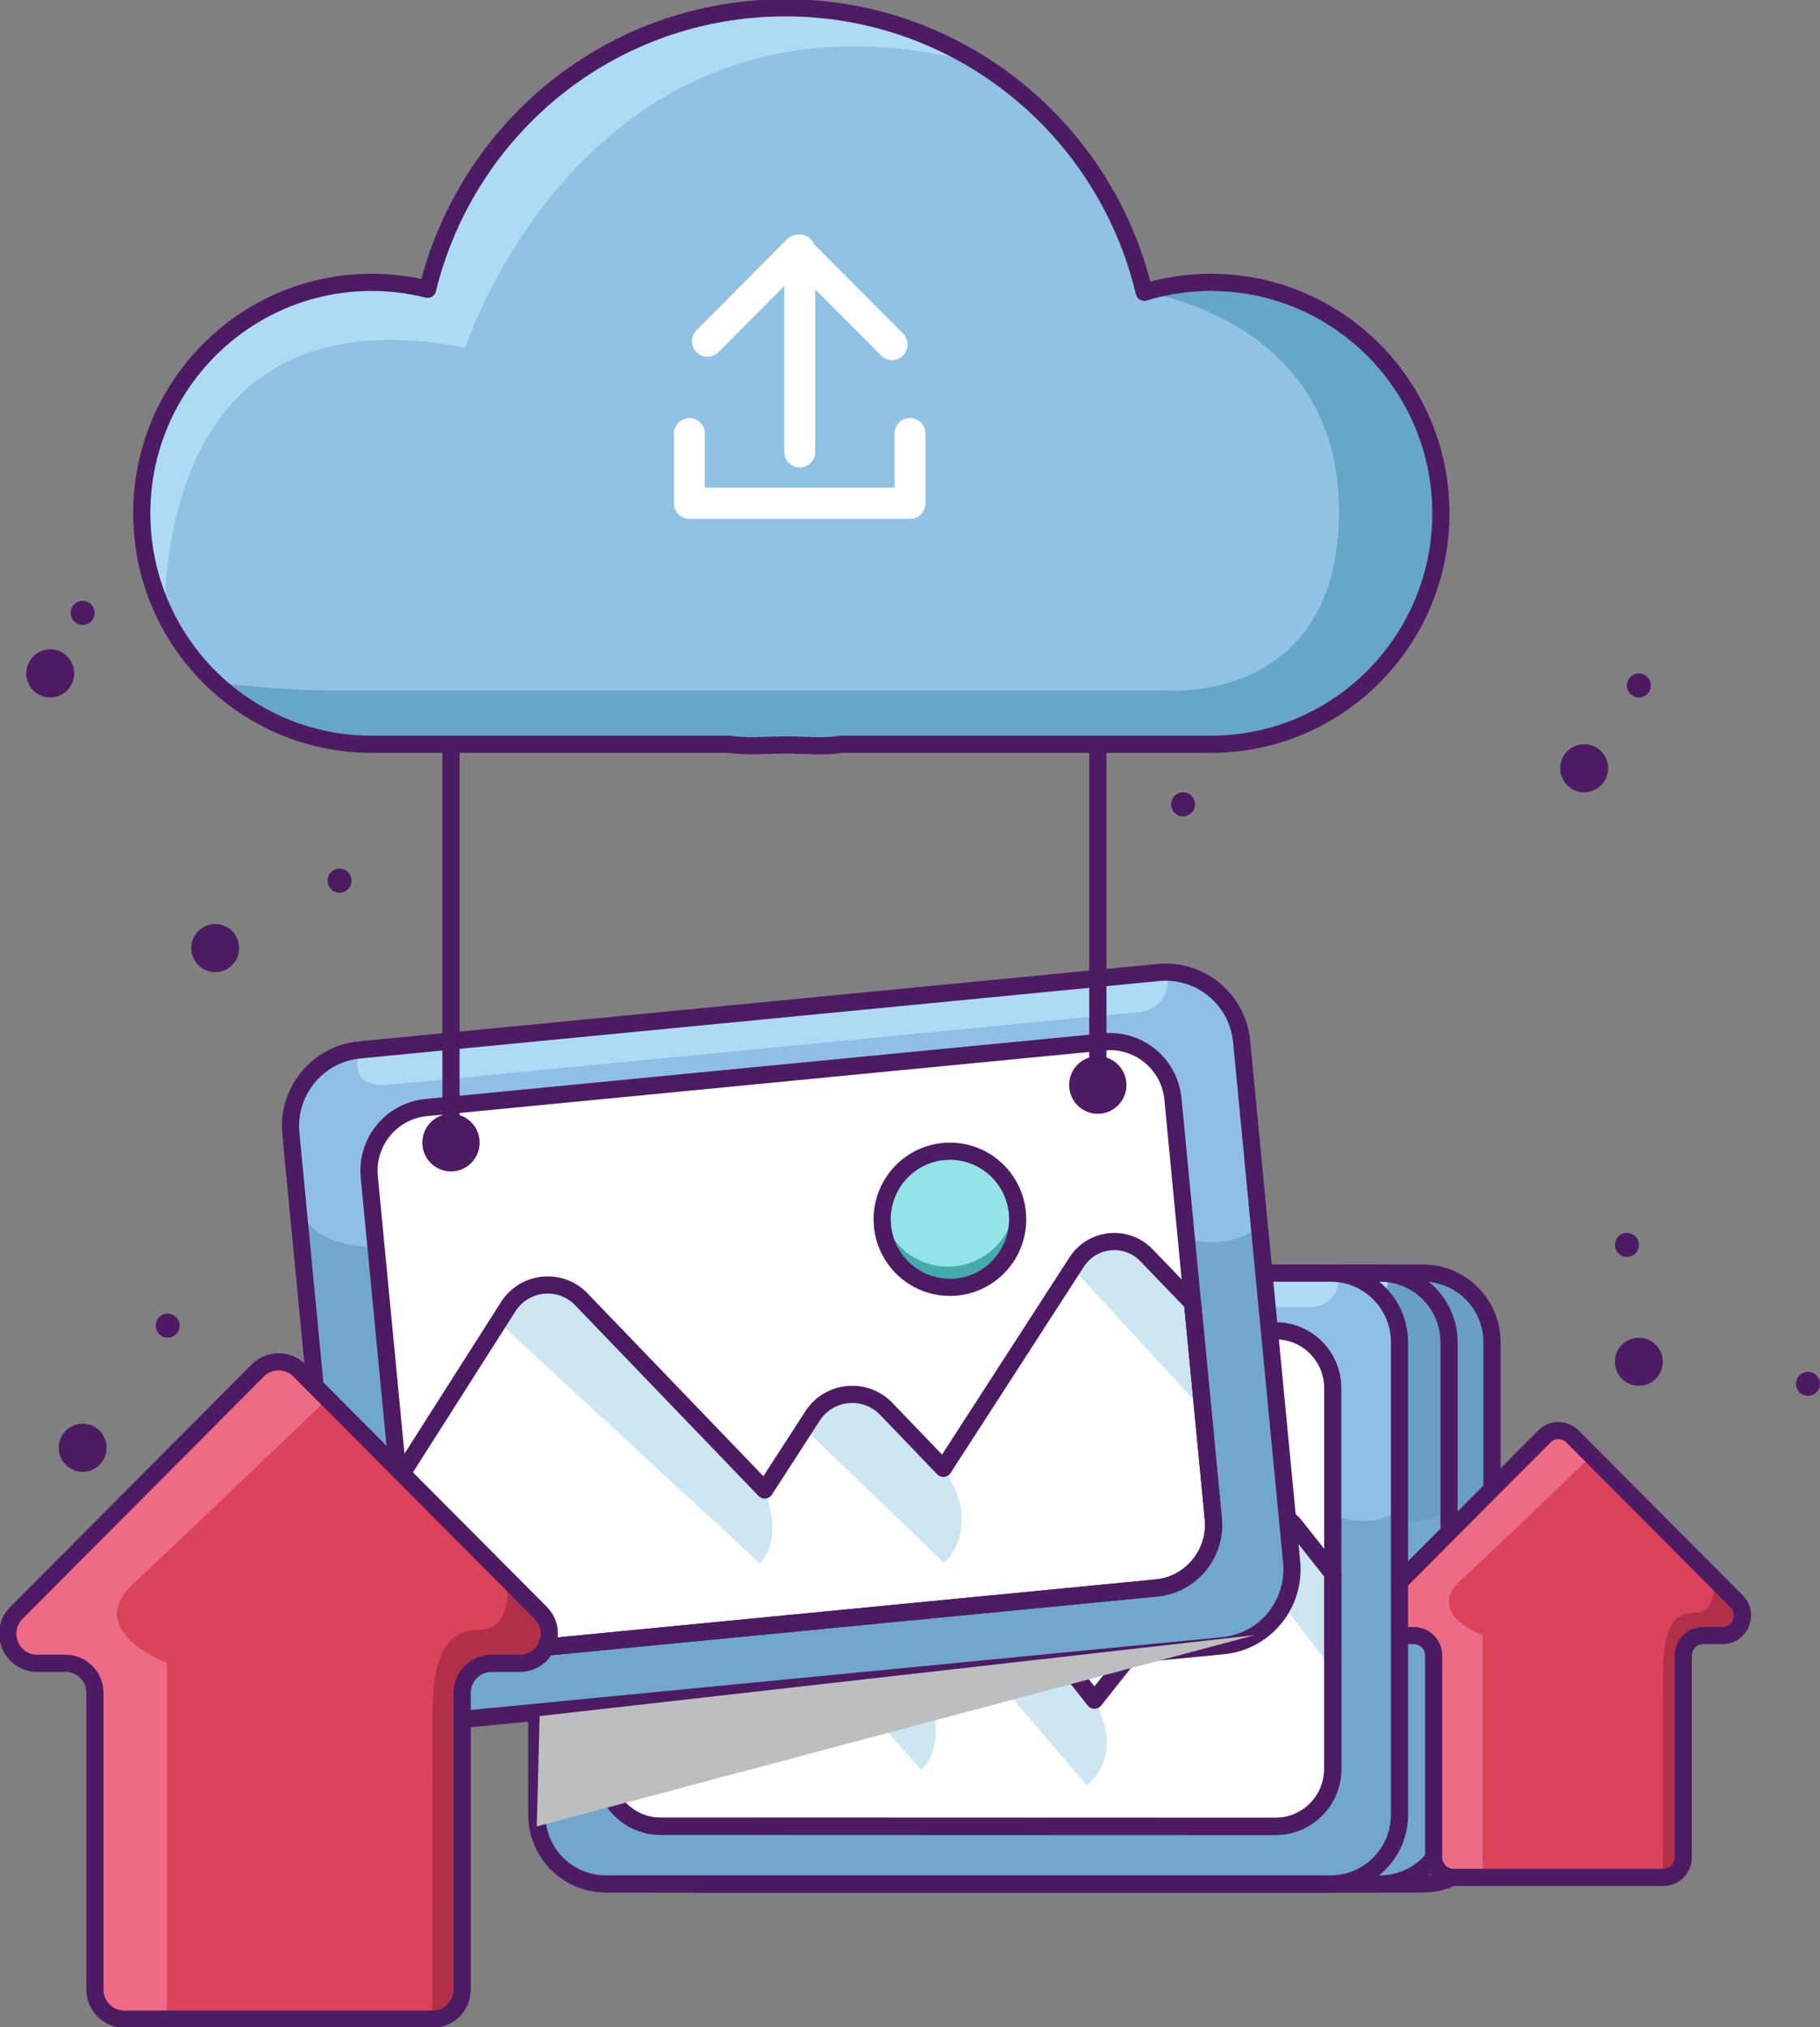 <svg width="106" height="118" viewBox="0 0 106 118" fill="none" xmlns="http://www.w3.org/2000/svg">
<rect x="0" y="0" width="106" height="118" fill="#808080" stroke="none"/>
<g id="Frame" clip-path="url(#clip0_438_1531)">
<g id="Group">
<g id="Objects">
<g id="Group_2">
<g id="Group_3">
<g id="Group_4">
<path id="Vector" d="M82.885 74.113H40.666C38.45 74.113 36.653 75.917 36.653 78.142V105.642C36.653 107.867 38.45 109.671 40.666 109.671H82.885C85.101 109.671 86.897 107.867 86.897 105.642V78.142C86.897 75.917 85.101 74.113 82.885 74.113Z" fill="#699FC4"/>
<path id="Vector_2" d="M40.675 74.107C40.675 74.107 39.701 76.08 42.08 76.08C44.458 76.08 81.413 76.093 81.413 76.093C81.413 76.093 83.382 76.355 83.382 74.152L40.675 74.107Z" fill="#AEDBF4"/>
<path id="Vector_3" d="M82.136 87.897L80.84 90.644C80.84 90.644 50.897 83.552 43.557 84.415C37.392 85.141 36.717 82.506 36.66 81.643L36.65 105.636C36.65 107.851 38.456 109.664 40.662 109.668L82.881 109.683C85.088 109.683 86.894 107.871 86.897 105.655L86.903 87.83C85.168 89.371 82.143 87.897 82.143 87.897H82.136Z" fill="#71A7CC"/>
<path id="Vector_4" d="M82.885 74.113H40.666C38.45 74.113 36.653 75.917 36.653 78.142V105.642C36.653 107.867 38.45 109.671 40.666 109.671H82.885C85.101 109.671 86.897 107.867 86.897 105.642V78.142C86.897 75.917 85.101 74.113 82.885 74.113Z" stroke="#4D1B63" stroke-linecap="round" stroke-linejoin="round"/>
<path id="Vector_5" d="M79.688 77.471H43.863C42.029 77.471 40.541 78.964 40.541 80.805V102.982C40.541 104.824 42.029 106.317 43.863 106.317H79.688C81.522 106.317 83.009 104.824 83.009 102.982V80.805C83.009 78.964 81.522 77.471 79.688 77.471Z" fill="white"/>
<g id="Group_5">
<path id="Vector_6" d="M43.86 106.31L79.684 106.323C81.512 106.323 83.009 104.823 83.009 102.988V91.603L80.844 88.859C79.901 87.667 78.099 87.667 77.153 88.859L69.131 98.975L66.44 95.574C65.444 94.314 63.539 94.314 62.543 95.574L59.667 99.199L51.031 88.29C50.041 87.04 48.146 87.046 47.165 88.303L40.541 96.776V102.972C40.541 104.807 42.035 106.31 43.86 106.31Z" fill="white"/>
<path id="Vector_7" d="M59.664 99.199L51.028 88.29C50.037 87.04 48.143 87.046 47.162 88.303L46.579 89.051L59.03 103.01C59.03 103.01 60.419 102.08 59.664 99.199Z" fill="#CCE7F1"/>
<path id="Vector_8" d="M68.689 103.935C68.689 103.935 70.975 102.304 69.131 98.976L66.44 95.574C65.444 94.314 63.539 94.314 62.543 95.574L62.059 96.184L68.692 103.935H68.689Z" fill="#CCE7F1"/>
<path id="Vector_9" d="M80.841 88.859C79.898 87.667 78.096 87.667 77.15 88.859L76.901 89.173L83.006 97.233V91.603L80.837 88.859H80.841Z" fill="#CCE7F1"/>
<path id="Vector_10" d="M43.86 106.31L79.684 106.323C81.512 106.323 83.009 104.823 83.009 102.988V91.603L80.844 88.859C79.901 87.667 78.099 87.667 77.153 88.859L69.131 98.975L66.44 95.574C65.444 94.314 63.539 94.314 62.543 95.574L59.667 99.199L51.031 88.29C50.041 87.04 48.146 87.046 47.165 88.303L40.541 96.776V102.972C40.541 104.807 42.035 106.31 43.86 106.31Z" stroke="#4D1B63" stroke-width="2.83" stroke-linecap="round" stroke-linejoin="round"/>
</g>
<path id="Vector_11" d="M79.688 77.471H43.863C42.029 77.471 40.541 78.964 40.541 80.805V102.982C40.541 104.824 42.029 106.317 43.863 106.317H79.688C81.522 106.317 83.009 104.824 83.009 102.982V80.805C83.009 78.964 81.522 77.471 79.688 77.471Z" stroke="#4D1B63" stroke-width="2.83" stroke-linecap="round" stroke-linejoin="round"/>
<g id="Group_6">
<path id="Vector_12" d="M74.29 85.979C74.29 87.955 72.694 89.556 70.727 89.556C68.758 89.556 67.163 87.955 67.163 85.979C67.163 84.003 68.758 82.401 70.727 82.401C72.694 82.401 74.29 84.003 74.29 85.979Z" fill="#94E3E7"/>
<path id="Vector_13" d="M70.727 88.463C68.943 88.463 67.472 87.146 67.211 85.432C67.182 85.611 67.166 85.793 67.166 85.979C67.166 87.955 68.762 89.557 70.73 89.557C72.698 89.557 74.293 87.955 74.293 85.979C74.293 85.793 74.274 85.611 74.249 85.432C73.984 87.149 72.513 88.463 70.73 88.463H70.727Z" fill="#44AAAA"/>
<path id="Vector_14" d="M74.29 85.979C74.29 87.955 72.694 89.556 70.727 89.556C68.758 89.556 67.163 87.955 67.163 85.979C67.163 84.003 68.758 82.401 70.727 82.401C72.694 82.401 74.29 84.003 74.29 85.979Z" stroke="#4D1B63" stroke-width="2.83" stroke-linecap="round" stroke-linejoin="round"/>
</g>
</g>
<g id="Group_7">
<path id="Vector_15" d="M80.381 74.113H38.162C35.946 74.113 34.15 75.917 34.15 78.142V105.642C34.15 107.867 35.946 109.671 38.162 109.671H80.381C82.597 109.671 84.394 107.867 84.394 105.642V78.142C84.394 75.917 82.597 74.113 80.381 74.113Z" fill="#699FC4"/>
<path id="Vector_16" d="M38.169 74.107C38.169 74.107 37.194 76.08 39.573 76.08C41.952 76.08 78.907 76.093 78.907 76.093C78.907 76.093 80.875 76.355 80.875 74.152L38.169 74.107Z" fill="#AEDBF4"/>
<path id="Vector_17" d="M79.63 87.897L78.334 90.644C78.334 90.644 48.391 83.552 41.051 84.415C34.886 85.141 34.21 82.506 34.153 81.643L34.144 105.636C34.144 107.851 35.949 109.664 38.156 109.668L80.375 109.683C82.582 109.683 84.387 107.871 84.391 105.655L84.397 87.83C82.662 89.371 79.636 87.897 79.636 87.897H79.63Z" fill="#71A7CC"/>
<path id="Vector_18" d="M80.381 74.113H38.162C35.946 74.113 34.15 75.917 34.15 78.142V105.642C34.15 107.867 35.946 109.671 38.162 109.671H80.381C82.597 109.671 84.394 107.867 84.394 105.642V78.142C84.394 75.917 82.597 74.113 80.381 74.113Z" stroke="#4D1B63" stroke-linecap="round" stroke-linejoin="round"/>
<path id="Vector_19" d="M77.181 77.471H41.356C39.522 77.471 38.035 78.964 38.035 80.805V102.982C38.035 104.824 39.522 106.317 41.356 106.317H77.181C79.016 106.317 80.503 104.824 80.503 102.982V80.805C80.503 78.964 79.016 77.471 77.181 77.471Z" fill="white"/>
<g id="Group_8">
<path id="Vector_20" d="M41.353 106.31L77.178 106.323C79.006 106.323 80.502 104.823 80.502 102.988V91.603L78.337 88.859C77.394 87.667 75.592 87.667 74.646 88.859L66.628 98.975L63.937 95.574C62.94 94.314 61.036 94.314 60.039 95.574L57.164 99.199L48.528 88.29C47.537 87.04 45.642 87.046 44.662 88.303L38.038 96.776V102.972C38.038 104.807 39.532 106.31 41.356 106.31H41.353Z" fill="white"/>
<path id="Vector_21" d="M57.158 99.199L48.521 88.29C47.531 87.04 45.636 87.046 44.656 88.303L44.073 89.051L56.524 103.01C56.524 103.01 57.912 102.08 57.158 99.199Z" fill="#CCE7F1"/>
<path id="Vector_22" d="M66.182 103.935C66.182 103.935 68.469 102.304 66.625 98.976L63.934 95.574C62.937 94.314 61.033 94.314 60.036 95.574L59.552 96.184L66.185 103.935H66.182Z" fill="#CCE7F1"/>
<path id="Vector_23" d="M78.334 88.859C77.391 87.667 75.589 87.667 74.643 88.859L74.394 89.173L80.499 97.233V91.603L78.331 88.859H78.334Z" fill="#CCE7F1"/>
<path id="Vector_24" d="M41.353 106.31L77.178 106.323C79.006 106.323 80.502 104.823 80.502 102.988V91.603L78.337 88.859C77.394 87.667 75.592 87.667 74.646 88.859L66.628 98.975L63.937 95.574C62.94 94.314 61.036 94.314 60.039 95.574L57.164 99.199L48.528 88.29C47.537 87.04 45.642 87.046 44.662 88.303L38.038 96.776V102.972C38.038 104.807 39.532 106.31 41.356 106.31H41.353Z" stroke="#4D1B63" stroke-width="2.83" stroke-linecap="round" stroke-linejoin="round"/>
</g>
<path id="Vector_25" d="M77.181 77.471H41.356C39.522 77.471 38.035 78.964 38.035 80.805V102.982C38.035 104.824 39.522 106.317 41.356 106.317H77.181C79.016 106.317 80.503 104.824 80.503 102.982V80.805C80.503 78.964 79.016 77.471 77.181 77.471Z" stroke="#4D1B63" stroke-width="2.83" stroke-linecap="round" stroke-linejoin="round"/>
<g id="Group_9">
<path id="Vector_26" d="M71.787 85.979C71.787 87.955 70.192 89.556 68.224 89.556C66.256 89.556 64.66 87.955 64.66 85.979C64.66 84.003 66.256 82.401 68.224 82.401C70.192 82.401 71.787 84.003 71.787 85.979Z" fill="#94E3E7"/>
<path id="Vector_27" d="M68.22 88.463C66.437 88.463 64.966 87.146 64.705 85.432C64.676 85.611 64.66 85.793 64.66 85.979C64.66 87.955 66.256 89.557 68.224 89.557C70.192 89.557 71.787 87.955 71.787 85.979C71.787 85.793 71.768 85.611 71.742 85.432C71.478 87.149 70.007 88.463 68.224 88.463H68.22Z" fill="#44AAAA"/>
<path id="Vector_28" d="M71.787 85.979C71.787 87.955 70.192 89.556 68.224 89.556C66.256 89.556 64.66 87.955 64.66 85.979C64.66 84.003 66.256 82.401 68.224 82.401C70.192 82.401 71.787 84.003 71.787 85.979Z" stroke="#4D1B63" stroke-width="2.83" stroke-linecap="round" stroke-linejoin="round"/>
</g>
</g>
<g id="Group_10">
<path id="Vector_29" d="M101.138 93.214L91.588 83.625C91.132 83.168 90.393 83.168 89.941 83.625L80.391 93.214C79.659 93.949 80.178 95.212 81.216 95.212H82.334C82.977 95.212 83.499 95.737 83.499 96.382V108.12C83.499 108.766 84.021 109.29 84.665 109.29H96.87C97.514 109.29 98.036 108.766 98.036 108.12V96.382C98.036 95.737 98.558 95.212 99.201 95.212H100.319C101.357 95.212 101.876 93.953 101.144 93.214H101.138Z" fill="#DB435A"/>
<path id="Vector_30" d="M98.033 108.116V96.379C98.033 95.733 98.555 95.209 99.198 95.209H100.316C101.354 95.209 101.873 93.949 101.141 93.211L99.826 91.89C99.886 92.936 99.676 93.879 98.733 93.879C96.619 93.879 96.861 96.485 96.861 99.391C96.861 101.597 96.855 106.87 96.855 109.287H96.874C97.517 109.287 98.039 108.762 98.039 108.116H98.033Z" fill="#B22F48"/>
<path id="Vector_31" d="M85.05 92.021C86.524 90.662 90.498 86.861 92.705 84.747L91.588 83.625C91.132 83.168 90.393 83.168 89.941 83.625L80.391 93.214C79.659 93.949 80.178 95.212 81.216 95.212H82.334C82.977 95.212 83.499 95.737 83.499 96.382V108.12C83.499 108.766 84.021 109.29 84.665 109.29H86.349V95.193C86.349 95.193 82.97 93.949 85.053 92.025L85.05 92.021Z" fill="#ED6B84"/>
<path id="Vector_32" d="M101.138 93.214L91.588 83.625C91.132 83.168 90.393 83.168 89.941 83.625L80.391 93.214C79.659 93.949 80.178 95.212 81.216 95.212H82.334C82.977 95.212 83.499 95.737 83.499 96.382V108.12C83.499 108.766 84.021 109.29 84.665 109.29H96.87C97.514 109.29 98.036 108.766 98.036 108.12V96.382C98.036 95.737 98.558 95.212 99.201 95.212H100.319C101.357 95.212 101.876 93.953 101.144 93.214H101.138Z" stroke="#4D1B63" stroke-linecap="round" stroke-linejoin="round"/>
</g>
<g id="Group_11">
<path id="Vector_33" d="M77.497 74.113H35.278C33.062 74.113 31.265 75.917 31.265 78.142V105.642C31.265 107.867 33.062 109.671 35.278 109.671H77.497C79.713 109.671 81.509 107.867 81.509 105.642V78.142C81.509 75.917 79.713 74.113 77.497 74.113Z" fill="#8FBFE5"/>
<path id="Vector_34" d="M35.284 74.107C35.284 74.107 34.309 76.08 36.688 76.08C39.067 76.08 76.022 76.093 76.022 76.093C76.022 76.093 77.99 76.355 77.99 74.152L35.284 74.107Z" fill="#AEDBF4"/>
<path id="Vector_35" d="M76.748 87.897L75.452 90.644C75.452 90.644 45.509 83.552 38.169 84.415C32.004 85.141 31.329 82.506 31.271 81.643L31.262 105.636C31.262 107.851 33.067 109.664 35.274 109.668L77.493 109.683C79.7 109.683 81.506 107.871 81.509 105.655L81.515 87.83C79.78 89.371 76.754 87.897 76.754 87.897H76.748Z" fill="#71A7CC"/>
<path id="Vector_36" d="M77.497 74.113H35.278C33.062 74.113 31.265 75.917 31.265 78.142V105.642C31.265 107.867 33.062 109.671 35.278 109.671H77.497C79.713 109.671 81.509 107.867 81.509 105.642V78.142C81.509 75.917 79.713 74.113 77.497 74.113Z" stroke="#4D1B63" stroke-linecap="round" stroke-linejoin="round"/>
<path id="Vector_37" d="M74.299 77.471H38.475C36.64 77.471 35.153 78.964 35.153 80.805V102.982C35.153 104.824 36.64 106.317 38.475 106.317H74.299C76.134 106.317 77.621 104.824 77.621 102.982V80.805C77.621 78.964 76.134 77.471 74.299 77.471Z" fill="white"/>
<g id="Group_12">
<path id="Vector_38" d="M38.471 106.31L74.296 106.323C76.124 106.323 77.621 104.823 77.621 102.988V91.603L75.455 88.859C74.513 87.667 72.71 87.667 71.765 88.859L63.743 98.975L61.052 95.574C60.056 94.314 58.151 94.314 57.154 95.574L54.279 99.199L45.643 88.29C44.653 87.04 42.758 87.046 41.777 88.303L35.153 96.776V102.972C35.153 104.807 36.647 106.31 38.471 106.31Z" fill="white"/>
<path id="Vector_39" d="M54.276 99.199L45.64 88.29C44.649 87.04 42.755 87.046 41.774 88.303L41.191 89.051L53.642 103.01C53.642 103.01 55.03 102.08 54.276 99.199Z" fill="#CCE7F1"/>
<path id="Vector_40" d="M63.3 103.935C63.3 103.935 65.587 102.304 63.743 98.976L61.052 95.574C60.056 94.314 58.151 94.314 57.154 95.574L56.67 96.184L63.304 103.935H63.3Z" fill="#CCE7F1"/>
<path id="Vector_41" d="M75.452 88.859C74.51 87.667 72.707 87.667 71.762 88.859L71.513 89.173L77.618 97.233V91.603L75.449 88.859H75.452Z" fill="#CCE7F1"/>
<path id="Vector_42" d="M38.471 106.31L74.296 106.323C76.124 106.323 77.621 104.823 77.621 102.988V91.603L75.455 88.859C74.513 87.667 72.71 87.667 71.765 88.859L63.743 98.975L61.052 95.574C60.056 94.314 58.151 94.314 57.154 95.574L54.279 99.199L45.643 88.29C44.653 87.04 42.758 87.046 41.777 88.303L35.153 96.776V102.972C35.153 104.807 36.647 106.31 38.471 106.31Z" stroke="#4D1B63" stroke-linecap="round" stroke-linejoin="round"/>
</g>
<path id="Vector_43" d="M74.299 77.471H38.475C36.64 77.471 35.153 78.964 35.153 80.805V102.982C35.153 104.824 36.64 106.317 38.475 106.317H74.299C76.134 106.317 77.621 104.824 77.621 102.982V80.805C77.621 78.964 76.134 77.471 74.299 77.471Z" stroke="#4D1B63" stroke-linecap="round" stroke-linejoin="round"/>
<g id="Group_13">
<path id="Vector_44" d="M68.902 85.979C68.902 87.955 67.306 89.556 65.338 89.556C63.37 89.556 61.775 87.955 61.775 85.979C61.775 84.003 63.37 82.401 65.338 82.401C67.306 82.401 68.902 84.003 68.902 85.979Z" fill="#94E3E7"/>
<path id="Vector_45" d="M65.338 88.463C63.555 88.463 62.084 87.146 61.823 85.432C61.794 85.611 61.778 85.793 61.778 85.979C61.778 87.955 63.374 89.557 65.342 89.557C67.31 89.557 68.905 87.955 68.905 85.979C68.905 85.793 68.886 85.611 68.861 85.432C68.596 87.149 67.125 88.463 65.342 88.463H65.338Z" fill="#44AAAA"/>
<path id="Vector_46" d="M68.902 85.979C68.902 87.955 67.306 89.556 65.338 89.556C63.37 89.556 61.775 87.955 61.775 85.979C61.775 84.003 63.37 82.401 65.338 82.401C67.306 82.401 68.902 84.003 68.902 85.979Z" stroke="#4D1B63" stroke-width="2.83" stroke-linecap="round" stroke-linejoin="round"/>
</g>
</g>
</g>
<g id="Group_14">
<path id="Vector_47" d="M70.529 16.438C69.175 16.438 67.87 16.642 66.641 17.016C64.396 7.517 55.896 0.454 45.751 0.454C35.605 0.454 27.211 7.431 24.902 16.84C23.861 16.578 22.769 16.438 21.648 16.438C14.254 16.438 8.257 22.455 8.257 29.882C8.257 37.309 14.25 43.327 21.648 43.327H42.477C43.544 43.49 44.639 43.576 45.751 43.576C46.862 43.576 47.958 43.49 49.024 43.327H70.529C77.923 43.327 83.919 37.309 83.919 29.882C83.919 22.455 77.926 16.438 70.529 16.438Z" fill="#90C2E4"/>
<path id="Vector_48" d="M42.474 43.324C43.541 43.486 44.636 43.573 45.748 43.573C46.859 43.573 47.955 43.486 49.021 43.324H70.526C77.92 43.324 83.916 37.306 83.916 29.879C83.916 22.451 77.923 16.434 70.526 16.434C69.172 16.434 67.867 16.639 66.638 17.013C66.638 17.013 77.987 18.522 77.987 29.751C77.987 40.98 68.023 40.197 68.023 40.197H19.081C19.081 40.197 16.158 40.177 12.534 39.727C14.922 41.955 18.123 43.32 21.645 43.32H42.474V43.324Z" fill="#65A6C9"/>
<path id="Vector_49" d="M27.1 20.236C27.1 20.236 34.373 -2.238 57.075 3.693C53.788 1.64 49.906 0.451 45.751 0.451C35.669 0.451 27.211 7.427 24.902 16.837C23.861 16.575 22.769 16.434 21.648 16.434C14.254 16.434 8.257 22.451 8.257 29.879C8.257 31.954 8.725 33.92 9.563 35.675C9.738 28.945 12.152 17.374 27.1 20.233V20.236Z" fill="#AEDBF4"/>
<path id="Vector_50" d="M70.529 16.438C69.175 16.438 67.87 16.642 66.641 17.016C64.396 7.517 55.896 0.454 45.751 0.454C35.605 0.454 27.211 7.431 24.902 16.84C23.861 16.578 22.769 16.438 21.648 16.438C14.254 16.438 8.257 22.455 8.257 29.882C8.257 37.309 14.25 43.327 21.648 43.327H42.477C43.544 43.49 44.639 43.368 45.751 43.368C46.862 43.368 47.958 43.493 49.024 43.327H70.529C77.923 43.327 83.919 37.309 83.919 29.882C83.919 22.455 77.926 16.438 70.529 16.438Z" stroke="#4D1B63" stroke-linecap="round" stroke-linejoin="round"/>
<g id="Group_15">
<g id="Group_16">
<path id="Vector_51" d="M67.466 56.613L20.935 61.12C18.493 61.357 16.704 63.536 16.94 65.988L19.852 96.299C20.087 98.75 22.258 100.546 24.7 100.31L71.231 95.803C73.674 95.567 75.462 93.387 75.227 90.935L72.315 60.625C72.079 58.173 69.908 56.377 67.466 56.613Z" fill="#8FBFE5"/>
<path id="Vector_52" d="M20.941 61.12C20.941 61.12 20.078 63.399 22.699 63.144C25.32 62.891 66.049 58.942 66.049 58.942C66.049 58.942 68.246 59.022 68.01 56.592L20.941 61.12Z" fill="#AEDBF4"/>
<path id="Vector_53" d="M68.103 71.872L66.966 75.037C66.966 75.037 33.214 70.43 25.215 72.169C18.496 73.63 17.473 70.798 17.317 69.855L19.859 96.296C20.094 98.739 22.276 100.542 24.708 100.309L71.236 95.797C73.669 95.561 75.465 93.371 75.233 90.928L73.344 71.284C71.596 73.167 68.103 71.869 68.103 71.869V71.872Z" fill="#71A7CC"/>
<path id="Vector_54" d="M67.466 56.613L20.935 61.12C18.493 61.357 16.704 63.536 16.94 65.988L19.852 96.299C20.087 98.75 22.258 100.546 24.7 100.31L71.231 95.803C73.674 95.567 75.462 93.387 75.227 90.935L72.315 60.625C72.079 58.173 69.908 56.377 67.466 56.613Z" stroke="#4D1B63" stroke-linecap="round" stroke-linejoin="round"/>
<path id="Vector_55" d="M64.3 60.653L24.815 64.477C22.793 64.673 21.312 66.477 21.507 68.507L23.855 92.946C24.05 94.976 25.847 96.463 27.869 96.267L67.354 92.443C69.376 92.247 70.857 90.443 70.662 88.413L68.314 63.974C68.119 61.944 66.322 60.457 64.3 60.653Z" fill="white"/>
<g id="Group_17">
<path id="Vector_56" d="M27.877 96.268L67.357 92.441C69.37 92.245 70.86 90.429 70.666 88.409L69.459 75.862L66.775 73.074C65.609 71.863 63.622 72.054 62.708 73.468L54.944 85.477L51.617 82.017C50.384 80.735 48.286 80.94 47.321 82.433L44.538 86.737L33.86 75.639C32.638 74.366 30.549 74.577 29.6 76.067L23.202 86.113L23.858 92.942C24.052 94.966 25.861 96.46 27.874 96.264L27.877 96.268Z" fill="white"/>
<path id="Vector_57" d="M44.538 86.74L33.861 75.642C32.638 74.369 30.549 74.58 29.6 76.07L29.036 76.956L44.245 91.008C44.245 91.008 45.678 89.835 44.538 86.74Z" fill="#CCE7F1"/>
<path id="Vector_58" d="M54.986 90.989C54.986 90.989 57.333 88.949 54.945 85.477L51.617 82.017C50.385 80.735 48.286 80.94 47.321 82.433L46.853 83.156L54.986 90.986V90.989Z" fill="#CCE7F1"/>
<path id="Vector_59" d="M66.775 73.074C65.609 71.863 63.622 72.054 62.708 73.468L62.469 73.838L70.055 82.068L69.459 75.862L66.775 73.074Z" fill="#CCE7F1"/>
<path id="Vector_60" d="M27.877 96.268L67.357 92.441C69.37 92.245 70.86 90.429 70.666 88.409L69.459 75.862L66.775 73.074C65.609 71.863 63.622 72.054 62.708 73.468L54.944 85.477L51.617 82.017C50.384 80.735 48.286 80.94 47.321 82.433L44.538 86.737L33.86 75.639C32.638 74.366 30.549 74.577 29.6 76.067L23.202 86.113L23.858 92.942C24.052 94.966 25.861 96.46 27.874 96.264L27.877 96.268Z" stroke="#4D1B63" stroke-linecap="round" stroke-linejoin="round"/>
</g>
<path id="Vector_61" d="M64.3 60.653L24.815 64.477C22.793 64.673 21.312 66.477 21.507 68.507L23.855 92.946C24.05 94.976 25.847 96.463 27.869 96.267L67.354 92.443C69.376 92.247 70.857 90.443 70.662 88.413L68.314 63.974C68.119 61.944 66.322 60.457 64.3 60.653Z" stroke="#4D1B63" stroke-linecap="round" stroke-linejoin="round"/>
<g id="Group_18">
<path id="Vector_62" d="M55.399 74.94C57.578 74.899 59.311 73.093 59.27 70.905C59.229 68.718 57.43 66.978 55.252 67.018C53.073 67.059 51.34 68.866 51.38 71.053C51.421 73.24 53.22 74.981 55.399 74.94Z" fill="#94E3E7"/>
<path id="Vector_63" d="M55.588 73.717C53.623 73.909 51.862 72.614 51.391 70.753C51.378 70.951 51.378 71.156 51.397 71.36C51.607 73.538 53.534 75.133 55.702 74.922C57.871 74.711 59.46 72.777 59.25 70.599C59.231 70.395 59.189 70.197 59.142 70.001C59.033 71.92 57.549 73.528 55.588 73.717Z" fill="#44AAAA"/>
<path id="Vector_64" d="M55.399 74.94C57.578 74.899 59.311 73.093 59.27 70.905C59.229 68.718 57.43 66.978 55.252 67.018C53.073 67.059 51.34 68.866 51.38 71.053C51.421 73.24 53.22 74.981 55.399 74.94Z" stroke="#4D1B63" stroke-linecap="round" stroke-linejoin="round"/>
</g>
</g>
<path id="Vector_65" d="M63.94 43.323V63.163" stroke="#4D1B63" stroke-linecap="round" stroke-linejoin="round"/>
<path id="Vector_66" d="M26.266 43.323V66.516" stroke="#4D1B63" stroke-linecap="round" stroke-linejoin="round"/>
<path id="Vector_67" d="M27.934 66.517C27.934 67.441 27.189 68.192 26.265 68.192C25.342 68.192 24.597 67.444 24.597 66.517C24.597 65.59 25.342 64.841 26.265 64.841C27.189 64.841 27.934 65.59 27.934 66.517Z" fill="#4D1B63"/>
<path id="Vector_68" d="M65.606 63.163C65.606 64.087 64.861 64.838 63.937 64.838C63.014 64.838 62.269 64.09 62.269 63.163C62.269 62.236 63.014 61.487 63.937 61.487C64.861 61.487 65.606 62.236 65.606 63.163Z" fill="#4D1B63"/>
</g>
<g id="Group_19">
<path id="Vector_69" d="M51.954 20.965C51.722 20.965 51.493 20.875 51.318 20.699L46.483 15.846L41.844 20.504C41.49 20.859 40.92 20.859 40.567 20.504C40.213 20.149 40.213 19.577 40.567 19.222L45.843 13.924C46.181 13.585 46.783 13.585 47.12 13.924L52.591 19.417C52.945 19.772 52.945 20.344 52.591 20.699C52.416 20.875 52.184 20.965 51.954 20.965Z" fill="white"/>
<path id="Vector_70" d="M46.579 27.212C46.079 27.212 45.678 26.806 45.678 26.308V14.564C45.678 14.062 46.082 13.656 46.579 13.656C47.076 13.656 47.48 14.062 47.48 14.564V26.308C47.48 26.809 47.076 27.212 46.579 27.212Z" fill="white"/>
<path id="Vector_71" d="M53.005 30.205H40.153C39.653 30.205 39.252 29.799 39.252 29.297V25.246C39.252 24.744 39.656 24.338 40.153 24.338C40.649 24.338 41.054 24.744 41.054 25.246V28.389H52.101V25.246C52.101 24.744 52.505 24.338 53.002 24.338C53.499 24.338 53.903 24.744 53.903 25.246V29.297C53.903 29.799 53.499 30.205 53.002 30.205H53.005Z" fill="white"/>
</g>
</g>
<g id="Group_20">
<g id="Vector_72" style="mix-blend-mode:multiply">
<path d="M73.089 95.184L31.262 106.323L31.427 99.9L73.089 95.184Z" fill="#BCBEC0"/>
</g>
<path id="Vector_73" d="M96.845 79.274C96.845 80.048 96.221 80.674 95.45 80.674C94.679 80.674 94.055 80.048 94.055 79.274C94.055 78.5 94.679 77.874 95.45 77.874C96.221 77.874 96.845 78.5 96.845 79.274Z" fill="#4D1B63"/>
<path id="Vector_74" d="M106 80.559C106 80.946 105.688 81.259 105.303 81.259C104.918 81.259 104.605 80.946 104.605 80.559C104.605 80.172 104.918 79.859 105.303 79.859C105.688 79.859 106 80.172 106 80.559Z" fill="#4D1B63"/>
<path id="Vector_75" d="M5.512 35.675C5.512 36.062 5.2 36.376 4.815 36.376C4.43 36.376 4.118 36.062 4.118 35.675C4.118 35.288 4.43 34.975 4.815 34.975C5.2 34.975 5.512 35.288 5.512 35.675Z" fill="#4D1B63"/>
<path id="Vector_76" d="M96.151 39.902C96.151 40.289 95.839 40.603 95.453 40.603C95.068 40.603 94.756 40.289 94.756 39.902C94.756 39.516 95.068 39.202 95.453 39.202C95.839 39.202 96.151 39.516 96.151 39.902Z" fill="#4D1B63"/>
<path id="Vector_77" d="M20.476 51.269C20.476 51.655 20.164 51.969 19.778 51.969C19.393 51.969 19.081 51.655 19.081 51.269C19.081 50.882 19.393 50.568 19.778 50.568C20.164 50.568 20.476 50.882 20.476 51.269Z" fill="#4D1B63"/>
<path id="Vector_78" d="M95.453 72.47C95.453 72.857 95.141 73.17 94.756 73.17C94.371 73.17 94.059 72.857 94.059 72.47C94.059 72.083 94.371 71.769 94.756 71.769C95.141 71.769 95.453 72.083 95.453 72.47Z" fill="#4D1B63"/>
<path id="Vector_79" d="M68.901 47.524C69.287 47.524 69.599 47.211 69.599 46.824C69.599 46.438 69.287 46.124 68.901 46.124C68.516 46.124 68.204 46.438 68.204 46.824C68.204 47.211 68.516 47.524 68.901 47.524Z" fill="#4D1B63"/>
<path id="Vector_80" d="M10.464 77.17C10.464 77.557 10.152 77.87 9.767 77.87C9.381 77.87 9.069 77.557 9.069 77.17C9.069 76.783 9.381 76.47 9.767 76.47C10.152 76.47 10.464 76.783 10.464 77.17Z" fill="#4D1B63"/>
<path id="Vector_81" d="M4.321 39.202C4.321 39.976 3.697 40.603 2.927 40.603C2.156 40.603 1.532 39.976 1.532 39.202C1.532 38.428 2.156 37.802 2.927 37.802C3.697 37.802 4.321 38.428 4.321 39.202Z" fill="#4D1B63"/>
<path id="Vector_82" d="M93.66 44.724C93.66 45.497 93.036 46.124 92.265 46.124C91.495 46.124 90.871 45.497 90.871 44.724C90.871 43.95 91.495 43.323 92.265 43.323C93.036 43.323 93.66 43.95 93.66 44.724Z" fill="#4D1B63"/>
<path id="Vector_83" d="M6.209 84.281C6.209 85.055 5.585 85.681 4.815 85.681C4.044 85.681 3.42 85.055 3.42 84.281C3.42 83.507 4.044 82.88 4.815 82.88C5.585 82.88 6.209 83.507 6.209 84.281Z" fill="#4D1B63"/>
<path id="Vector_84" d="M13.929 55.192C13.929 55.966 13.305 56.592 12.534 56.592C11.763 56.592 11.139 55.966 11.139 55.192C11.139 54.418 11.763 53.791 12.534 53.791C13.305 53.791 13.929 54.418 13.929 55.192Z" fill="#4D1B63"/>
</g>
<g id="Group_21">
<path id="Vector_85" d="M31.491 93.889L17.438 79.779C16.769 79.108 15.683 79.108 15.014 79.779L0.958 93.889C-0.121 94.973 0.643 96.828 2.172 96.828H3.815C4.761 96.828 5.528 97.598 5.528 98.548V115.823C5.528 116.772 6.296 117.543 7.241 117.543H25.205C26.151 117.543 26.918 116.772 26.918 115.823V98.548C26.918 97.598 27.685 96.828 28.631 96.828H30.274C31.803 96.828 32.567 94.973 31.488 93.889H31.491Z" fill="#DB435A"/>
<path id="Vector_86" d="M26.918 115.826V98.551C26.918 97.601 27.686 96.831 28.631 96.831H30.274C31.803 96.831 32.567 94.976 31.488 93.892L29.552 91.948C29.638 93.486 29.332 94.874 27.943 94.874C24.829 94.874 25.186 98.707 25.186 102.985C25.186 106.231 25.179 113.991 25.176 117.546H25.205C26.151 117.546 26.918 116.775 26.918 115.826Z" fill="#B22F48"/>
<path id="Vector_87" d="M7.815 92.137C9.983 90.135 15.833 84.54 19.081 81.429L17.435 79.776C16.766 79.105 15.68 79.105 15.011 79.776L0.958 93.889C-0.121 94.973 0.643 96.827 2.172 96.827H3.815C4.761 96.827 5.528 97.598 5.528 98.547V115.823C5.528 116.772 6.296 117.543 7.241 117.543H9.722V96.795C9.722 96.795 4.748 94.963 7.815 92.134V92.137Z" fill="#ED6B84"/>
<path id="Vector_88" d="M31.491 93.889L17.438 79.779C16.769 79.108 15.683 79.108 15.014 79.779L0.958 93.889C-0.121 94.973 0.643 96.828 2.172 96.828H3.815C4.761 96.828 5.528 97.598 5.528 98.548V115.823C5.528 116.772 6.296 117.543 7.241 117.543H25.205C26.151 117.543 26.918 116.772 26.918 115.823V98.548C26.918 97.598 27.685 96.828 28.631 96.828H30.274C31.803 96.828 32.567 94.973 31.488 93.889H31.491Z" stroke="#4D1B63" stroke-linecap="round" stroke-linejoin="round"/>
</g>
</g>
</g>
</g>
</g>
<defs>
<clipPath id="clip0_438_1531">
<rect width="106" height="118" fill="white"/>
</clipPath>
</defs>
</svg>
